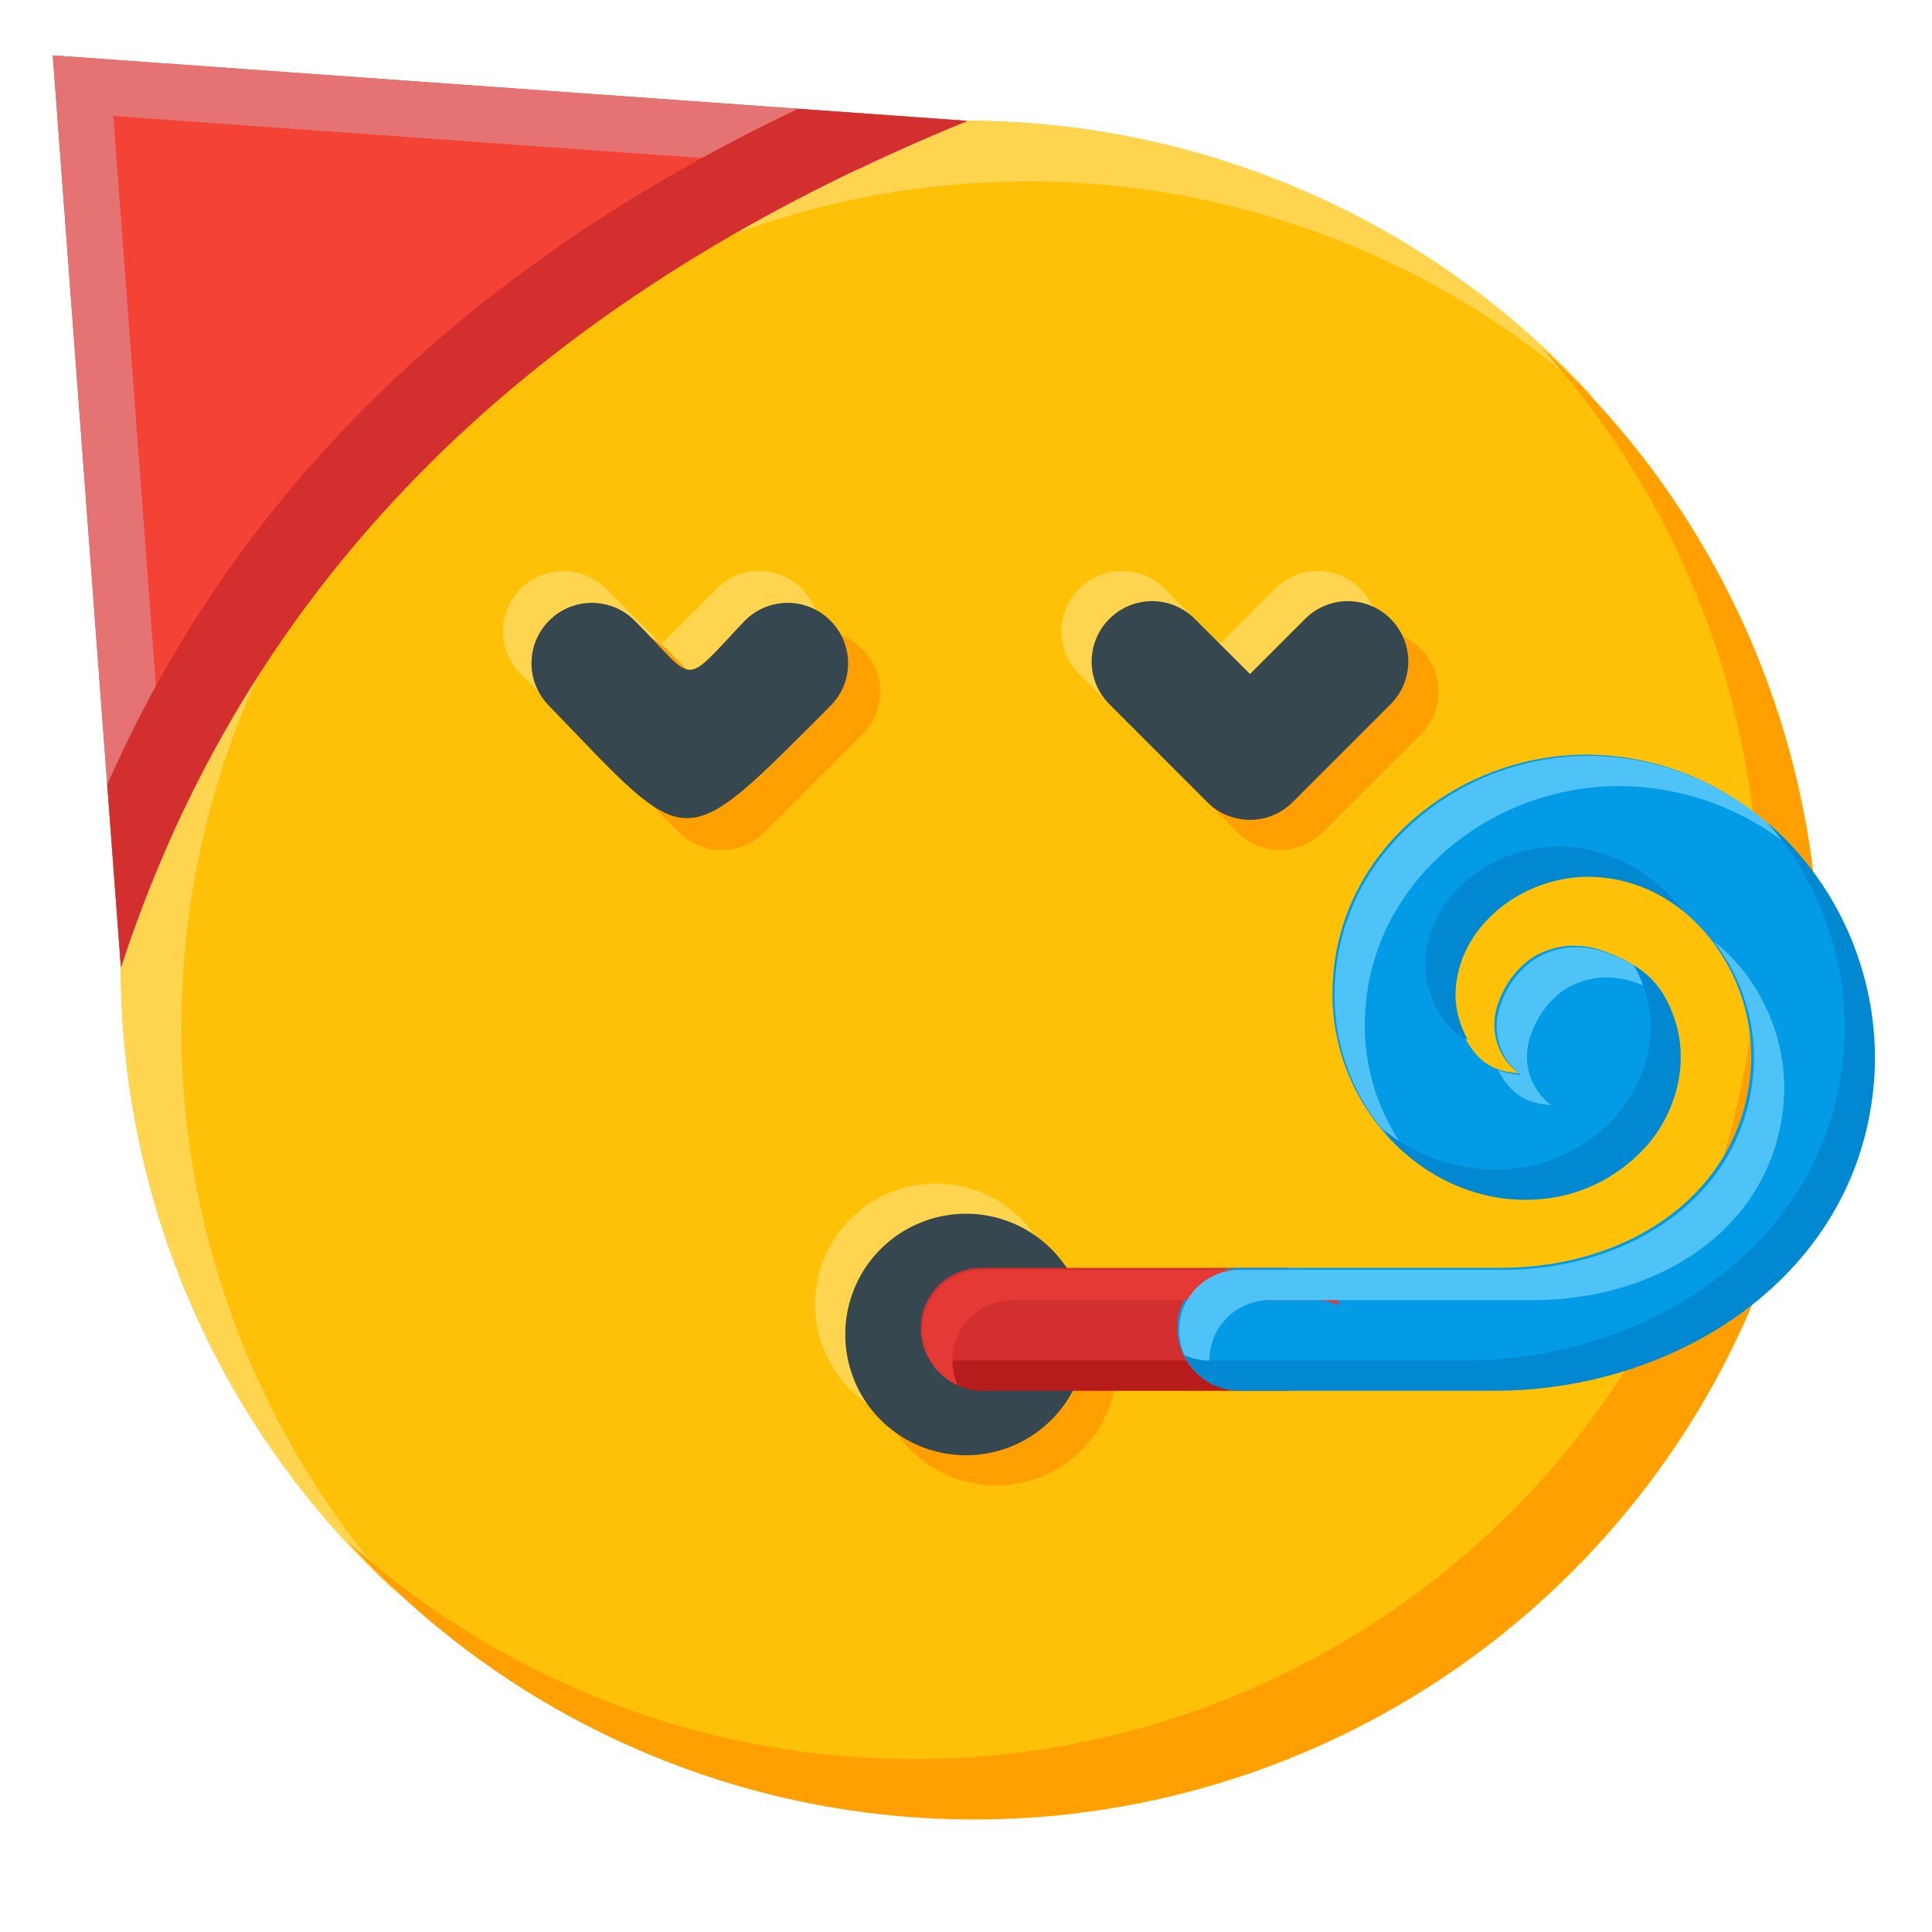 <?xml version="1.0" encoding="UTF-8" standalone="no"?>
<svg
   xmlns:dc="http://purl.org/dc/elements/1.1/"
   xmlns:cc="http://creativecommons.org/ns#"
   xmlns:rdf="http://www.w3.org/1999/02/22-rdf-syntax-ns#"
   xmlns:svg="http://www.w3.org/2000/svg"
   xmlns="http://www.w3.org/2000/svg"
   xmlns:sodipodi="http://sodipodi.sourceforge.net/DTD/sodipodi-0.dtd"
   xmlns:inkscape="http://www.inkscape.org/namespaces/inkscape"
   width="128"
   height="128"
   viewBox="0 0 33.867 33.867"
   version="1.1"
   id="svg8"
   inkscape:version="1.0 (4035a4f, 2020-05-01)"
   sodipodi:docname="celebrate.svg">
  <defs
     id="defs2" />
  <sodipodi:namedview
     id="base"
     pagecolor="#ffffff"
     bordercolor="#666666"
     borderopacity="1.0"
     inkscape:pageopacity="0.0"
     inkscape:pageshadow="2"
     inkscape:zoom="7.2410189"
     inkscape:cx="31.737369"
     inkscape:cy="81.561611"
     inkscape:document-units="px"
     inkscape:current-layer="layer1"
     inkscape:document-rotation="0"
     showgrid="true"
     units="px"
     inkscape:window-width="1777"
     inkscape:window-height="1102"
     inkscape:window-x="0"
     inkscape:window-y="25"
     inkscape:window-maximized="0"
     inkscape:snap-bbox="true"
     inkscape:snap-bbox-midpoints="true"
     inkscape:snap-grids="true"
     inkscape:snap-midpoints="true"
     inkscape:snap-smooth-nodes="true"
     inkscape:snap-intersection-paths="true"
     inkscape:object-paths="true"
     inkscape:snap-nodes="true"
     inkscape:snap-others="true"
     inkscape:snap-global="true"
     inkscape:bbox-paths="true"
     inkscape:bbox-nodes="true">
    <inkscape:grid
       type="xygrid"
       id="grid833"
       empspacing="4" />
    <inkscape:grid
       type="xygrid"
       id="grid835"
       spacingx="2.117"
       spacingy="2.117"
       empspacing="4"
       empcolor="#ff3f61"
       empopacity="0.251" />
  </sodipodi:namedview>
  <g
     inkscape:label="Layer 1"
     inkscape:groupmode="layer"
     id="layer1">
    <path
       d="M 31.75,16.933 A 14.817,14.817 0 0 1 16.933,31.75 14.817,14.817 0 0 1 2.117,16.933 14.817,14.817 0 0 1 16.933,2.117 14.817,14.817 0 0 1 31.75,16.933"
       style="fill:#ffc107;stroke:none;stroke-width:3.175;stroke-linecap:round;stroke-linejoin:round"
       id="path855" />
    <path
       id="circle885"
       style="fill:#ffd54f;stroke:none;stroke-width:12;stroke-linecap:round;stroke-linejoin:round"
       d="M 64 8 A 56 56 0 0 0 8 64 A 56 56 0 0 0 26.453 105.547 A 56 56 0 0 1 12 68 A 56 56 0 0 1 68 12 A 56 56 0 0 1 105.547 26.453 A 56 56 0 0 0 64 8 z "
       transform="scale(0.265)" />
    <path
       d="M 17.078,31.895 A 14.817,14.817 0 0 0 31.895,17.078 14.817,14.817 0 0 0 27.012,6.085 14.817,14.817 0 0 1 30.836,16.02 14.817,14.817 0 0 1 16.02,30.836 14.817,14.817 0 0 1 6.085,27.012 14.817,14.817 0 0 0 17.078,31.895 Z"
       style="fill:#ffa000;stroke:none;stroke-width:3.175;stroke-linecap:round;stroke-linejoin:round"
       id="path892" />
    <path
       d="M 18.521,22.864 A 2.117,2.117 0 0 1 16.404,24.981 2.117,2.117 0 0 1 14.287,22.864 2.117,2.117 0 0 1 16.404,20.747 2.117,2.117 0 0 1 18.521,22.864"
       style="fill:#ffd54f;stroke:none;stroke-width:3.175;stroke-linecap:round;stroke-linejoin:round"
       id="circle894" />
    <path
       d="M 19.579,23.922 A 2.117,2.117 0 0 1 17.463,26.039 2.117,2.117 0 0 1 15.346,23.922 2.117,2.117 0 0 1 17.463,21.806 2.117,2.117 0 0 1 19.579,23.922"
       style="fill:#ffa000;stroke:none;stroke-width:3.175;stroke-linecap:round;stroke-linejoin:round"
       id="circle896" />
    <path
       d="M 19.05,23.393 A 2.117,2.117 0 0 1 16.933,25.51 2.117,2.117 0 0 1 14.817,23.393 2.117,2.117 0 0 1 16.933,21.276 2.117,2.117 0 0 1 19.05,23.393"
       style="fill:#37474f;stroke:none;stroke-width:3.175;stroke-linecap:round;stroke-linejoin:round"
       id="path857" />
    <path
       style="fill:#f44336;stroke:none;stroke-width:0.265px;stroke-linecap:butt;stroke-linejoin:miter;stroke-opacity:1"
       d="M 0.925,0.971 2.117,16.933 C 4.639,9.206 10.442,4.754 16.933,2.117 Z"
       id="path1255"
       sodipodi:nodetypes="cccc" />
    <path
       id="path1257"
       style="fill:#e57373;stroke:none;stroke-width:1px;stroke-linecap:butt;stroke-linejoin:miter;stroke-opacity:1"
       d="M 3.496 3.67 L 8 64 C 8.919 61.185 9.955 58.487 11.096 55.896 L 7.496 7.67 L 56.791 11.197 C 59.165 10.067 61.565 8.989 64 8 L 3.496 3.67 z "
       transform="scale(0.265)" />
    <path
       id="path1262"
       style="fill:#d32f2f;stroke:none;stroke-width:1px;stroke-linecap:butt;stroke-linejoin:miter;stroke-opacity:1"
       d="M 52.791 7.197 C 33.55 16.354 16.614 30.283 7.096 51.896 L 8 64 C 17.535 34.793 39.465 17.969 64 8 L 52.791 7.197 z "
       transform="scale(0.265)" />
    <path
       id="path954"
       style="fill:#ffd54f;stroke:none;stroke-width:2.117;stroke-linecap:round;stroke-linejoin:round;stroke-miterlimit:4;stroke-dasharray:none"
       d="M 14.057,10.319 C 13.642,9.905 12.975,9.905 12.56,10.319 L 11.593,11.287 10.625,10.319 C 10.21,9.905 9.543,9.905 9.128,10.319 8.714,10.734 8.714,11.401 9.128,11.816 L 10.844,13.532 C 10.896,13.584 10.952,13.629 11.01,13.668 11.422,13.94 11.978,13.895 12.341,13.532 L 14.057,11.816 C 14.471,11.401 14.471,10.734 14.057,10.319 Z"
       sodipodi:nodetypes="sscsssssscs" />
    <path
       id="path956"
       style="fill:#ffa000;stroke:none;stroke-width:2.117;stroke-linecap:round;stroke-linejoin:round;stroke-miterlimit:4;stroke-dasharray:none"
       d="M 15.115,11.377 C 14.701,10.963 14.033,10.963 13.618,11.377 L 12.651,12.345 11.683,11.377 C 11.269,10.963 10.601,10.963 10.187,11.377 9.772,11.792 9.772,12.46 10.187,12.874 L 11.903,14.59 C 11.954,14.642 12.01,14.688 12.069,14.726 12.48,14.998 13.036,14.953 13.399,14.59 L 15.115,12.874 C 15.53,12.46 15.53,11.792 15.115,11.377 Z"
       sodipodi:nodetypes="sscsssssscs" />
    <path
       sodipodi:nodetypes="sccsccs"
       d="M 14.556,10.878 C 14.141,10.464 13.474,10.464 13.059,10.878 11.924,12.07 12.232,11.987 11.124,10.878 10.709,10.464 10.042,10.464 9.627,10.878 9.213,11.293 9.213,11.961 9.627,12.375 12.124,14.963 11.899,15.032 14.556,12.375 14.97,11.961 14.97,11.293 14.556,10.878 Z"
       style="fill:#37474f;stroke:none;stroke-width:2.117;stroke-linecap:round;stroke-linejoin:round;stroke-miterlimit:4;stroke-dasharray:none"
       id="path947" />
    <path
       sodipodi:nodetypes="sscsssssscs"
       d="M 23.846,10.319 C 23.432,9.905 22.764,9.905 22.35,10.319 L 21.382,11.287 20.415,10.319 C 20,9.905 19.332,9.905 18.918,10.319 18.503,10.734 18.503,11.401 18.918,11.816 L 20.634,13.532 C 20.686,13.584 20.741,13.629 20.8,13.668 21.211,13.94 21.768,13.895 22.13,13.532 L 23.846,11.816 C 24.261,11.401 24.261,10.734 23.846,10.319 Z"
       style="fill:#ffd54f;stroke:none;stroke-width:2.117;stroke-linecap:round;stroke-linejoin:round;stroke-miterlimit:4;stroke-dasharray:none"
       id="path958" />
    <path
       sodipodi:nodetypes="sscsssssscs"
       d="M 24.905,11.377 C 24.49,10.963 23.823,10.963 23.408,11.377 L 22.44,12.345 21.473,11.377 C 21.058,10.963 20.391,10.963 19.976,11.377 19.562,11.792 19.562,12.46 19.976,12.874 L 21.692,14.59 C 21.744,14.642 21.8,14.688 21.858,14.726 22.27,14.998 22.826,14.953 23.189,14.59 L 24.905,12.874 C 25.319,12.46 25.319,11.792 24.905,11.377 Z"
       style="fill:#ffa000;stroke:none;stroke-width:2.117;stroke-linecap:round;stroke-linejoin:round;stroke-miterlimit:4;stroke-dasharray:none"
       id="path960" />
    <path
       id="path962"
       style="fill:#37474f;stroke:none;stroke-width:2.117;stroke-linecap:round;stroke-linejoin:round;stroke-miterlimit:4;stroke-dasharray:none"
       d="M 24.376,10.848 C 23.961,10.434 23.293,10.434 22.879,10.848 L 21.911,11.816 20.944,10.848 C 20.529,10.434 19.862,10.434 19.447,10.848 19.032,11.263 19.032,11.93 19.447,12.345 L 21.163,14.061 C 21.215,14.113 21.27,14.158 21.329,14.197 21.74,14.469 22.297,14.424 22.66,14.061 L 24.376,12.345 C 24.79,11.93 24.79,11.263 24.376,10.848 Z"
       sodipodi:nodetypes="sscsssssscs" />
    <path
       d="M 17.198,22.225 H 22.49 C 23.076,22.225 23.548,22.697 23.548,23.283 23.548,23.87 23.076,24.342 22.49,24.342 H 17.198 C 16.612,24.342 16.14,23.87 16.14,23.283 16.14,22.697 16.612,22.225 17.198,22.225 Z"
       style="fill:#d32f2f;stroke:none;stroke-width:2.117;stroke-linecap:round;stroke-linejoin:round;stroke-miterlimit:4;stroke-dasharray:none"
       id="rect1455" />
    <path
       id="rect1527"
       style="fill:#b71c1c;stroke:none;stroke-width:8;stroke-linecap:round;stroke-linejoin:round;stroke-miterlimit:4;stroke-dasharray:none"
       d="M 86.643 84.357 C 86.868 84.859 87 85.413 87 86 C 87 88.216 85.216 90 83 90 L 63 90 C 62.413 90 61.859 89.868 61.357 89.643 C 61.983 91.033 63.371 92 65 92 L 85 92 C 87.216 92 89 90.216 89 88 C 89 86.371 88.033 84.983 86.643 84.357 z "
       transform="scale(0.265)" />
    <path
       id="path1474"
       style="color:#000000;font-style:normal;font-variant:normal;font-weight:normal;font-stretch:normal;font-size:medium;line-height:normal;font-family:sans-serif;font-variant-ligatures:normal;font-variant-position:normal;font-variant-caps:normal;font-variant-numeric:normal;font-variant-alternates:normal;font-variant-east-asian:normal;font-feature-settings:normal;font-variation-settings:normal;text-indent:0;text-align:start;text-decoration:none;text-decoration-line:none;text-decoration-style:solid;text-decoration-color:#000000;letter-spacing:normal;word-spacing:normal;text-transform:none;writing-mode:lr-tb;direction:ltr;text-orientation:mixed;dominant-baseline:auto;baseline-shift:baseline;text-anchor:start;white-space:normal;shape-padding:0;shape-margin:0;inline-size:0;clip-rule:nonzero;display:inline;overflow:visible;visibility:visible;opacity:1;isolation:auto;mix-blend-mode:normal;color-interpolation:sRGB;color-interpolation-filters:linearRGB;solid-color:#000000;solid-opacity:1;vector-effect:none;fill:#039be5;fill-opacity:1;fill-rule:evenodd;stroke:none;stroke-width:2.117;stroke-linecap:round;stroke-linejoin:miter;stroke-miterlimit:4;stroke-dasharray:none;stroke-dashoffset:0;stroke-opacity:1;color-rendering:auto;image-rendering:auto;shape-rendering:auto;text-rendering:auto;enable-background:accumulate;stop-color:#000000;stop-opacity:1"
       d="M 27.605,13.233 C 25.413,13.328 23.378,15.016 23.357,17.39 23.349,18.333 23.699,19.229 24.318,19.915 24.938,20.601 25.89,21.076 26.945,20.989 27.655,20.931 28.289,20.623 28.781,20.097 29.273,19.571 29.594,18.687 29.31,17.841 29.083,17.161 28.711,16.894 28.149,16.685 27.868,16.58 27.468,16.503 27.025,16.698 26.583,16.894 26.293,17.37 26.215,17.759 26.136,18.159 26.294,18.57 26.621,18.813 26.348,18.792 26.1,18.729 25.89,18.497 25.638,18.217 25.471,17.79 25.474,17.409 25.485,16.198 26.699,15.281 27.927,15.349 29.607,15.442 30.828,17.098 30.688,18.777 30.51,20.907 28.575,22.225 26.301,22.225 L 21.696,22.225 C 21.11,22.225 20.638,22.697 20.638,23.283 20.638,23.87 21.11,24.342 21.696,24.342 H 26.154 C 29.369,24.342 32.516,22.313 32.797,18.952 33.031,16.148 31.004,13.399 28.045,13.235 27.898,13.227 27.751,13.226 27.605,13.233 Z"
       sodipodi:nodetypes="ssssssssccssssccsccsss" />
    <path
       id="rect1534"
       style="fill:#e53935;stroke:none;stroke-width:8;stroke-linecap:round;stroke-linejoin:round;stroke-miterlimit:4;stroke-dasharray:none"
       d="M 65 84 C 62.784 84 61 85.784 61 88 C 61 89.629 61.967 91.017 63.357 91.643 C 63.132 91.141 63 90.587 63 90 C 63 87.784 64.784 86 67 86 L 87 86 C 87.587 86 88.141 86.132 88.643 86.357 C 88.017 84.967 86.629 84 85 84 L 65 84 z "
       transform="scale(0.265)" />
    <path
       id="path1517"
       style="color:#000000;font-style:normal;font-variant:normal;font-weight:normal;font-stretch:normal;font-size:medium;line-height:normal;font-family:sans-serif;font-variant-ligatures:normal;font-variant-position:normal;font-variant-caps:normal;font-variant-numeric:normal;font-variant-alternates:normal;font-variant-east-asian:normal;font-feature-settings:normal;font-variation-settings:normal;text-indent:0;text-align:start;text-decoration:none;text-decoration-line:none;text-decoration-style:solid;text-decoration-color:#000000;letter-spacing:normal;word-spacing:normal;text-transform:none;writing-mode:lr-tb;direction:ltr;text-orientation:mixed;dominant-baseline:auto;baseline-shift:baseline;text-anchor:start;white-space:normal;shape-padding:0;shape-margin:0;inline-size:0;clip-rule:nonzero;display:inline;overflow:visible;visibility:visible;opacity:1;isolation:auto;mix-blend-mode:normal;color-interpolation:sRGB;color-interpolation-filters:linearRGB;solid-color:#000000;solid-opacity:1;vector-effect:none;fill:#4fc3f7;fill-opacity:1;fill-rule:evenodd;stroke:none;stroke-width:8;stroke-linecap:round;stroke-linejoin:miter;stroke-miterlimit:4;stroke-dasharray:none;stroke-dashoffset:0;stroke-opacity:1;color-rendering:auto;image-rendering:auto;shape-rendering:auto;text-rendering:auto;enable-background:accumulate;stop-color:#000000;stop-opacity:1"
       d="M 104.334 50.014 C 96.049 50.372 88.357 56.752 88.279 65.725 C 88.248 69.289 89.572 72.676 91.912 75.27 C 92.36 75.766 92.867 76.22 93.4 76.648 C 91.387 74.145 90.251 71.014 90.279 67.725 C 90.357 58.752 98.049 52.372 106.334 52.014 C 106.886 51.99 107.441 51.993 107.996 52.023 C 112.229 52.257 115.955 53.895 118.906 56.41 C 115.727 52.786 111.261 50.314 105.996 50.023 C 105.441 49.993 104.886 49.99 104.334 50.014 z M 113.361 62.262 C 115.233 64.661 116.249 67.803 115.984 70.967 C 115.312 79.019 108 84 99.404 84 L 82 84 C 79.784 84 78 85.784 78 88 C 78 89.629 78.967 91.017 80.357 91.643 C 80.132 91.141 80 90.587 80 90 C 80 87.784 81.784 86 84 86 L 101.404 86 C 110 86 117.312 81.019 117.984 72.967 C 118.331 68.814 116.466 64.708 113.361 62.262 z M 104.494 62.66 C 103.775 62.63 102.979 62.742 102.143 63.111 C 100.469 63.851 99.374 65.651 99.08 67.119 C 98.78 68.633 99.377 70.184 100.615 71.105 C 100.076 71.063 99.563 70.971 99.082 70.773 C 99.307 71.188 99.557 71.582 99.854 71.91 C 100.644 72.786 101.584 73.025 102.615 73.105 C 101.377 72.184 100.78 70.633 101.08 69.119 C 101.374 67.651 102.469 65.851 104.143 65.111 C 105.816 64.372 107.327 64.665 108.389 65.061 C 109.013 65.293 109.568 65.551 110.072 65.855 C 109.211 64.401 108.01 63.665 106.389 63.061 C 105.858 62.863 105.214 62.69 104.494 62.66 z "
       transform="scale(0.265)" />
    <path
       id="path1522"
       style="color:#000000;font-style:normal;font-variant:normal;font-weight:normal;font-stretch:normal;font-size:medium;line-height:normal;font-family:sans-serif;font-variant-ligatures:normal;font-variant-position:normal;font-variant-caps:normal;font-variant-numeric:normal;font-variant-alternates:normal;font-variant-east-asian:normal;font-feature-settings:normal;font-variation-settings:normal;text-indent:0;text-align:start;text-decoration:none;text-decoration-line:none;text-decoration-style:solid;text-decoration-color:#000000;letter-spacing:normal;word-spacing:normal;text-transform:none;writing-mode:lr-tb;direction:ltr;text-orientation:mixed;dominant-baseline:auto;baseline-shift:baseline;text-anchor:start;white-space:normal;shape-padding:0;shape-margin:0;inline-size:0;clip-rule:nonzero;display:inline;overflow:visible;visibility:visible;opacity:1;isolation:auto;mix-blend-mode:normal;color-interpolation:sRGB;color-interpolation-filters:linearRGB;solid-color:#000000;solid-opacity:1;vector-effect:none;fill:#0288d1;fill-opacity:1;fill-rule:evenodd;stroke:none;stroke-width:8;stroke-linecap:round;stroke-linejoin:miter;stroke-miterlimit:4;stroke-dasharray:none;stroke-dashoffset:0;stroke-opacity:1;color-rendering:auto;image-rendering:auto;shape-rendering:auto;text-rendering:auto;enable-background:accumulate;stop-color:#000000;stop-opacity:1"
       d="M 116.906 54.41 C 120.482 58.485 122.426 64.02 121.957 69.631 C 120.896 82.333 109 90 96.852 90 L 80 90 C 79.413 90 78.859 89.868 78.357 89.643 C 78.983 91.033 80.371 92 82 92 L 98.852 92 C 111 92 122.896 84.333 123.957 71.631 C 124.507 65.043 121.753 58.54 116.906 54.41 z M 102.684 56.006 C 98.353 56.192 94.319 59.508 94.281 63.799 C 94.269 65.238 94.9 66.853 95.854 67.91 C 96.23 68.328 96.644 68.594 97.082 68.773 C 96.584 67.855 96.273 66.79 96.281 65.799 C 96.321 61.222 100.909 57.755 105.553 58.012 C 107.746 58.133 109.723 58.971 111.361 60.262 C 109.48 57.85 106.735 56.187 103.553 56.012 C 103.262 55.996 102.972 55.993 102.684 56.006 z M 108.072 63.855 C 108.339 64.307 108.576 64.821 108.779 65.43 C 109.849 68.628 108.64 71.97 106.779 73.957 C 104.919 75.944 102.522 77.111 99.84 77.33 C 96.615 77.594 93.657 76.459 91.4 74.648 C 91.568 74.857 91.732 75.07 91.912 75.27 C 94.252 77.863 97.853 79.656 101.84 79.33 C 104.522 79.111 106.919 77.944 108.779 75.957 C 110.64 73.97 111.849 70.628 110.779 67.43 C 110.172 65.616 109.285 64.586 108.072 63.855 z "
       transform="scale(0.265)" />
  </g>
</svg>
